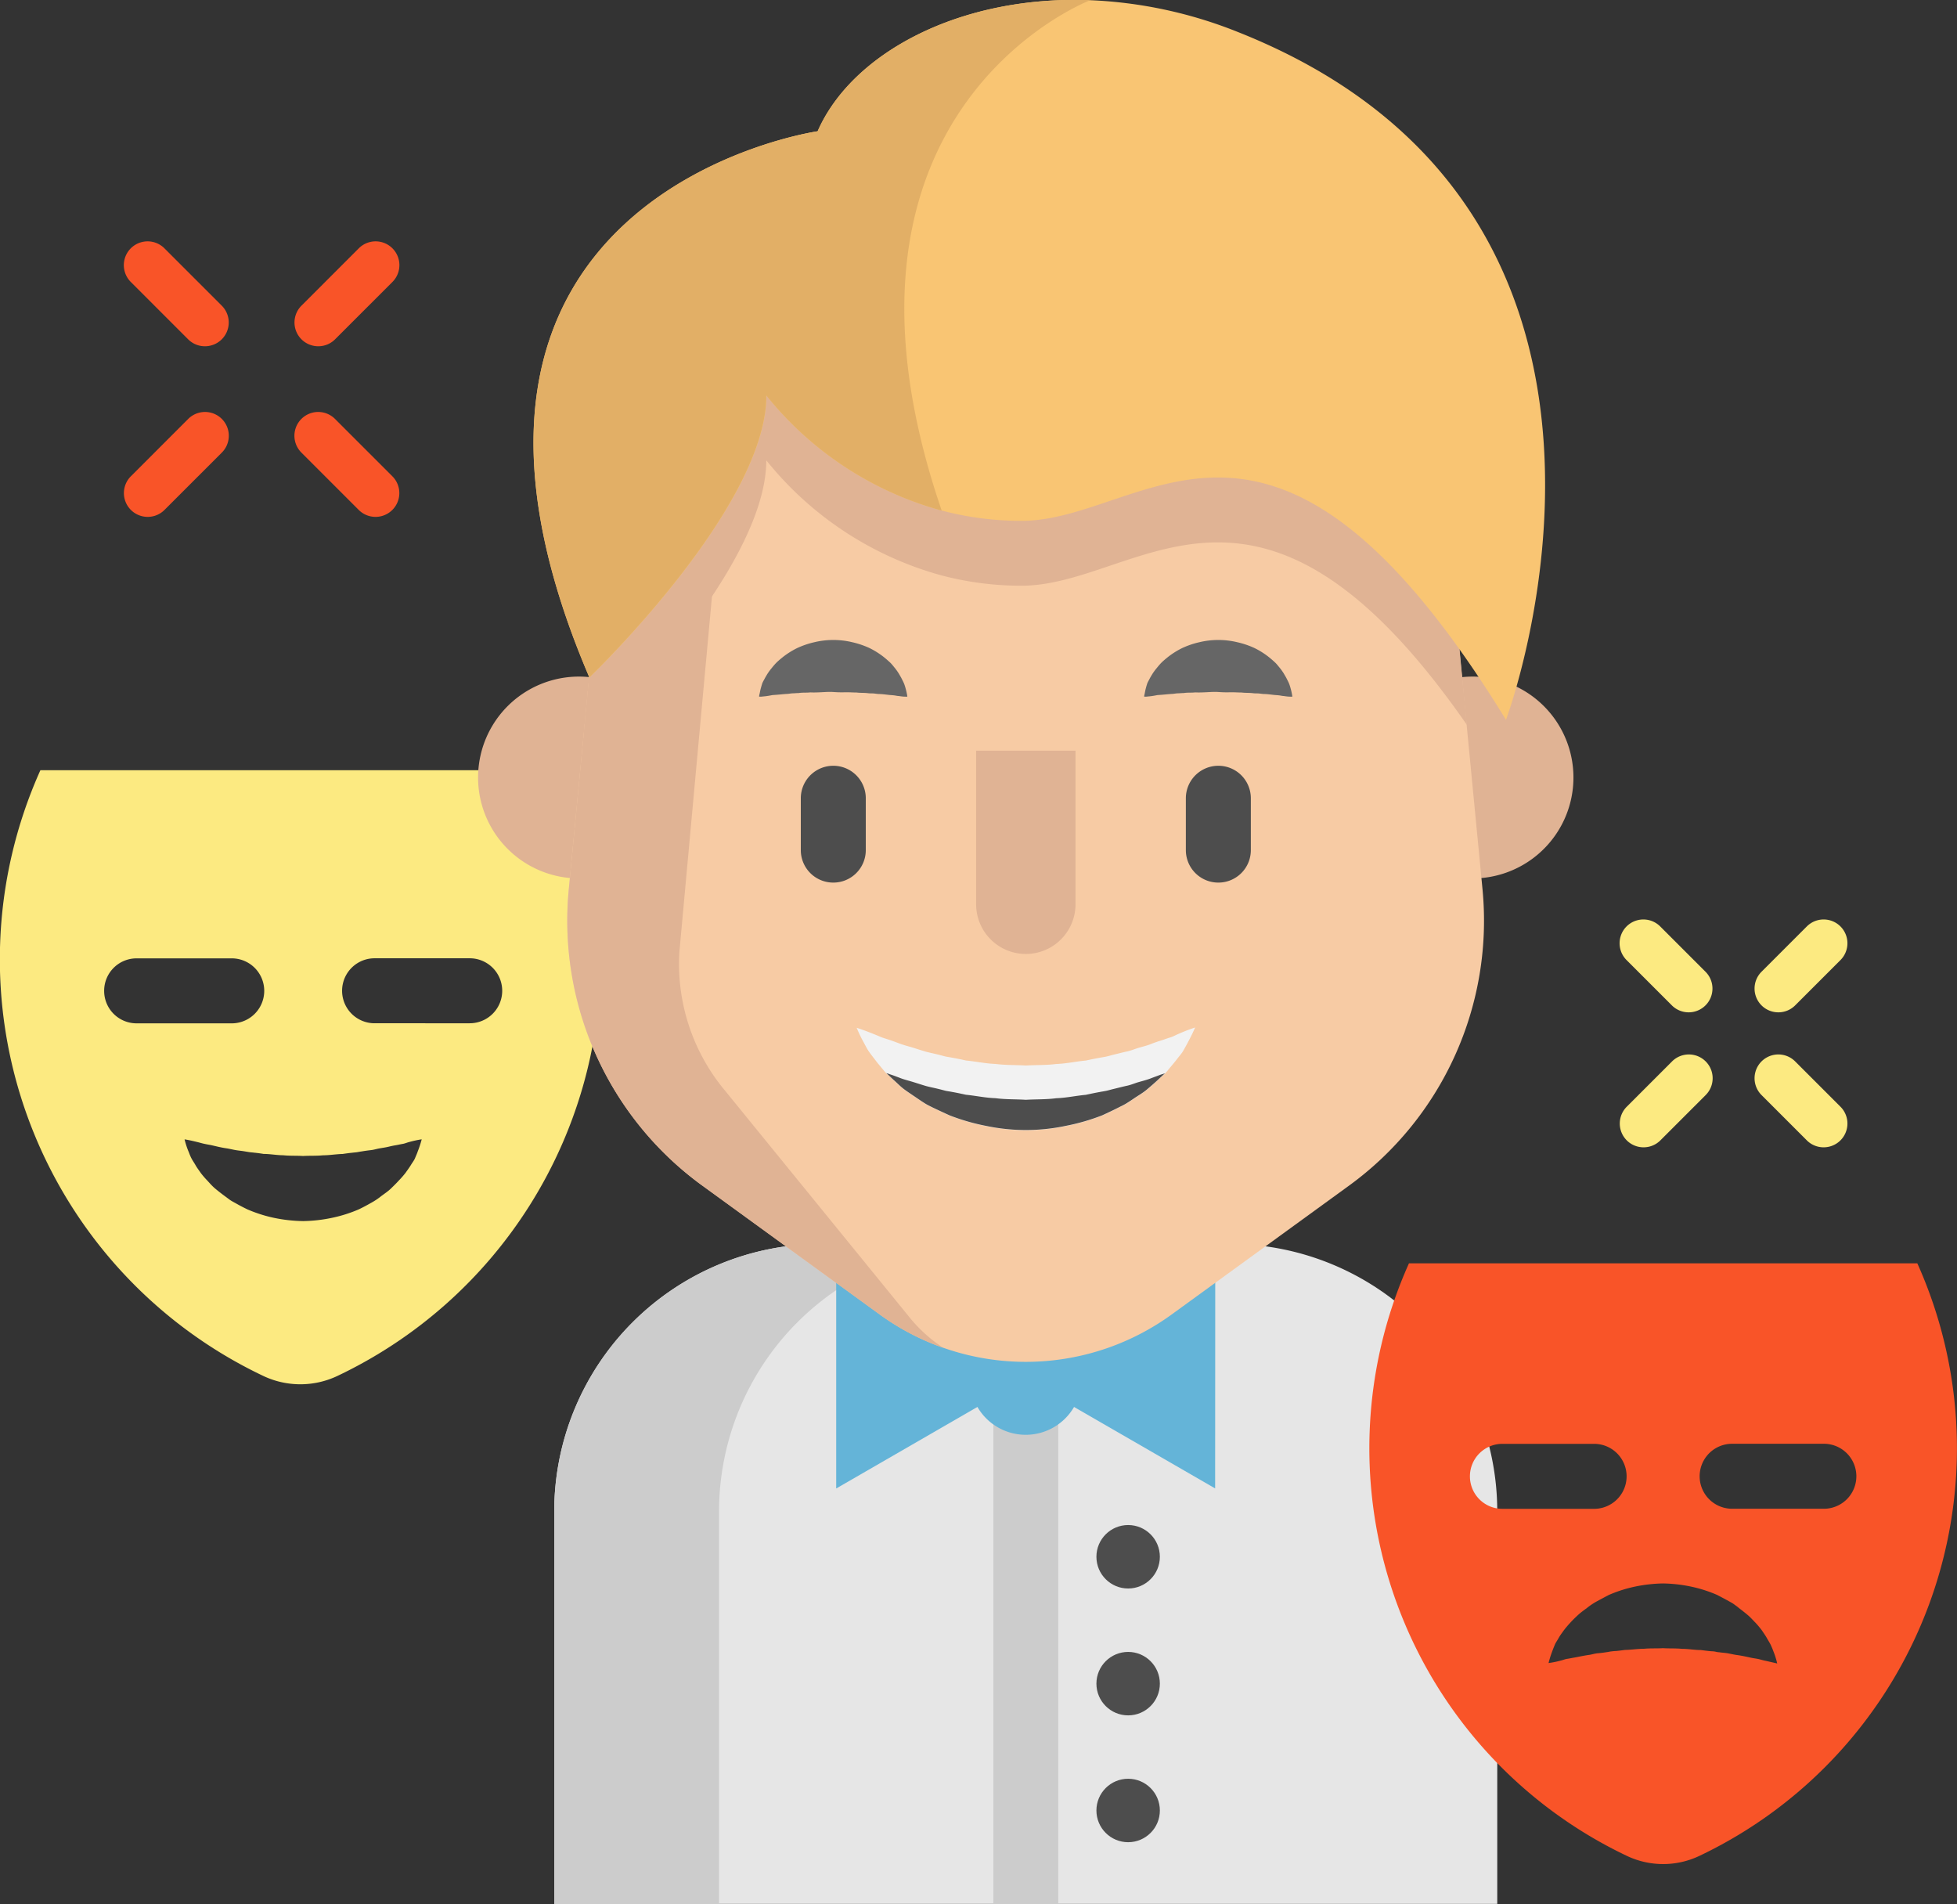 <svg id="Layer_1" data-name="Layer 1" xmlns="http://www.w3.org/2000/svg" viewBox="0 0 512 498.1"><rect x="0" y="0" width="512" height="498.1" fill="#333333" stroke="none"/><defs><style>.cls-1{fill:#e6e6e6}.cls-2{fill:#ccc}.cls-3{fill:#64b4d8}.cls-4{fill:#4d4d4d}.cls-5{fill:#fcea81}.cls-6{fill:#e0b394}.cls-7{fill:#f7cba4}.cls-8{fill:#f9c573}.cls-9{fill:#e2af66}.cls-10{fill:#f95428}.cls-11{fill:#f2f2f2}.cls-12{fill:#666}</style></defs><title>actor</title><path class="cls-1" d="M321.74 332.35H215a70 70 0 0 0-70 70V505h246.72V402.33a70 70 0 0 0-69.98-69.98z" transform="translate(0 -6.95)"/><path class="cls-2" d="M258.14 332.35H215a70 70 0 0 0-70 70V505h43.12V402.33a70 70 0 0 1 70.02-69.98z" transform="translate(0 -6.95)"/><path class="cls-2" d="M259.89 325.39h16.97V498.1h-16.97z"/><path class="cls-3" d="M317.94 339.09L281 360.4a14.61 14.61 0 0 0-25.32 0l-36.91-21.31v57.24L255.72 375a14.61 14.61 0 0 0 25.28 0l36.91 21.31z" transform="translate(0 -6.95)"/><circle class="cls-4" cx="295.15" cy="473.61" r="8.3"/><circle class="cls-4" cx="295.15" cy="407.24" r="8.3"/><circle class="cls-4" cx="295.15" cy="440.43" r="8.3"/><path class="cls-5" d="M146.57 208.43h-136a120.64 120.64 0 0 0 58.28 158.44 22.64 22.64 0 0 0 19.46 0 120.58 120.58 0 0 0 68.85-108.95 120.08 120.08 0 0 0-10.59-49.49zM27.25 266.14a8.48 8.48 0 0 1 8.49-8.49h24.89a8.49 8.49 0 1 1 0 17h-24.9a8.48 8.48 0 0 1-8.48-8.51zm82 42.15c-.18.5-.41 1-.66 1.61s-.69 1.15-1.09 1.81-.89 1.32-1.41 2.06a24 24 0 0 1-1.75 2c-.62.69-1.32 1.37-2.06 2.09s-1.6 1.29-2.47 1.93a18.28 18.28 0 0 1-2.81 1.87c-1 .57-2 1.11-3.11 1.64a36.5 36.5 0 0 1-7 2.22 39.34 39.34 0 0 1-7.58.86 40.23 40.23 0 0 1-7.59-.84 36.56 36.56 0 0 1-7-2.23 47.76 47.76 0 0 1-3.11-1.63c-.5-.28-1-.53-1.46-.85l-1.35-1c-.87-.64-1.7-1.29-2.47-1.93s-1.43-1.4-2.06-2.09a21.42 21.42 0 0 1-1.73-2c-.49-.72-1-1.37-1.35-2s-.78-1.23-1.08-1.8-.53-1.17-.72-1.67a20.56 20.56 0 0 1-1.1-3.34s1.35.2 3.31.7c.51.11 1 .27 1.6.41s1.22.25 1.89.37c1.3.28 2.67.66 4.21.87.76.12 1.51.31 2.29.45s1.61.2 2.41.34l1.21.2c.41.06.84.08 1.26.14.84.08 1.66.19 2.49.33 1.73 0 3.41.34 5.15.35 1.71.18 3.45.08 5.19.19 1.73-.11 3.47 0 5.19-.18 1.74 0 3.42-.31 5.15-.35.83-.12 1.65-.24 2.5-.32.41-.06.84-.08 1.25-.14s.8-.15 1.21-.2c.8-.14 1.61-.25 2.42-.34s1.52-.33 2.27-.46 1.53-.24 2.18-.39 1.31-.31 2-.42 1.26-.26 1.87-.36 1.14-.35 1.66-.48a28.05 28.05 0 0 1 3.33-.72 27.71 27.71 0 0 1-1.09 3.3zm13.62-33.66H98a8.49 8.49 0 1 1 0-17h24.89a8.49 8.49 0 1 1 0 17z" transform="translate(0 -6.95)"/><path class="cls-6" d="M150.22 236.71a26.4 26.4 0 0 1 1.2-52.77 25.79 25.79 0 0 1 3.87.28m231.22 52.49a26.4 26.4 0 0 0-1.2-52.77 27.21 27.21 0 0 0-3.87.28" transform="translate(0 -6.95)"/><path class="cls-7" d="M353 317.06l-46.45 33.74a65 65 0 0 1-76.38 0l-46.45-33.74a85.66 85.66 0 0 1-34.91-77.52l4-41.58 4-41.79a112 112 0 0 1 223 0l3.9 40.4 4.15 43A85.68 85.68 0 0 1 353 317.06z" transform="translate(0 -6.95)"/><path class="cls-6" d="M177.74 256a51.7 51.7 0 0 0 12 36.32l48.55 59.65a38.65 38.65 0 0 0 8.52 7.58 64.57 64.57 0 0 1-16.65-8.72l-46.45-33.74a85.64 85.64 0 0 1-34.9-77.52l8-83.37A112 112 0 0 1 266.7 55c-35.08.85-74.8 33.91-76.87 69.13z" transform="translate(0 -6.95)"/><path class="cls-6" d="M383.77 196.56c-54.64-78.64-85.59-36.39-116.53-36.39a81.57 81.57 0 0 1-20.88-2.69 88.88 88.88 0 0 1-45.88-30.12c0 29.42-46.3 73.78-46.3 73.78-.45-1.06-.9-2.13-1.34-3.18l4-41.79a112 112 0 0 1 223 0z" transform="translate(0 -6.95)"/><path class="cls-8" d="M394 195.25c-61.1-99.58-93.92-52.05-126.73-52.05a81.57 81.57 0 0 1-20.88-2.69 88.88 88.88 0 0 1-45.88-30.12c0 29.42-46.3 73.78-46.3 73.78C100 57.66 213.91 41.29 213.91 41.29 222.86 20.87 251 5.7 285.24 7a116.6 116.6 0 0 1 38.59 8.31C443.77 62.86 394 195.25 394 195.25z" transform="translate(0 -6.95)"/><path class="cls-9" d="M246.37 140.51a88.88 88.88 0 0 1-45.88-30.12c0 29.42-46.3 73.78-46.3 73.78C100 57.66 213.91 41.29 213.91 41.29 222.86 20.87 251 5.7 285.24 7c-1.84.74-74.39 29.73-38.87 133.51z" transform="translate(0 -6.95)"/><path class="cls-10" d="M501.62 337.43h-133a118.07 118.07 0 0 0 57 155 22.11 22.11 0 0 0 19 0 118.07 118.07 0 0 0 57-155zm-117.05 55.71a8.49 8.49 0 0 1 8.49-8.49h24a8.49 8.49 0 0 1 0 17h-24a8.49 8.49 0 0 1-8.49-8.51zm77.22 48.24c-.49-.1-1-.25-1.55-.39s-1.19-.21-1.83-.33c-1.27-.26-2.6-.59-4.1-.78-.72-.11-1.45-.28-2.2-.42s-1.56-.17-2.33-.29c-.4 0-.78-.12-1.17-.19s-.8-.06-1.2-.1c-.82-.08-1.61-.18-2.41-.29-1.65 0-3.26-.32-4.92-.31-1.65-.17-3.32-.07-5-.18-1.65.1-3.33 0-5 .16-1.67 0-3.28.27-4.93.3-.8.11-1.6.21-2.41.29-.4 0-.8.06-1.2.1s-.78.15-1.17.19c-.78.12-1.55.23-2.33.29s-1.47.3-2.21.42c-1.52.2-2.77.5-4 .72-.63.1-1.22.24-1.81.32s-1.12.33-1.63.44a24.28 24.28 0 0 1-3.25.66 27.3 27.3 0 0 1 1-3.17c.18-.49.39-1 .62-1.57s.64-1.13 1-1.78.85-1.3 1.35-2a24.62 24.62 0 0 1 1.69-2c.6-.68 1.28-1.33 2-2s1.54-1.26 2.39-1.89a17.76 17.76 0 0 1 2.7-1.79c1-.54 2-1.08 3-1.6a35.43 35.43 0 0 1 6.8-2.18 38.86 38.86 0 0 1 7.37-.84 38.11 38.11 0 0 1 7.38.83 35.37 35.37 0 0 1 6.8 2.17c1 .52 2 1.05 3 1.6.49.28 1 .53 1.41.84s.88.62 1.3 1c.84.63 1.64 1.26 2.38 1.89s1.38 1.38 2 2a23.58 23.58 0 0 1 1.66 2c.46.7.92 1.33 1.29 2s.74 1.2 1 1.77.5 1.13.68 1.64a20 20 0 0 1 1 3.19s-1.24-.28-3.18-.73zm15.38-39.75h-24a8.49 8.49 0 1 1 0-17h24a8.49 8.49 0 0 1 0 17zM83.27 97.53a6.22 6.22 0 0 1-4.4-10.62l15-15a6.22 6.22 0 0 1 8.8 8.8l-15 15a6.21 6.21 0 0 1-4.4 1.82zm-44.63 44.63a6.22 6.22 0 0 1-4.4-10.62l15-15a6.22 6.22 0 0 1 8.8 8.8l-15 15a6.2 6.2 0 0 1-4.4 1.82zm59.61 0a6.21 6.21 0 0 1-4.4-1.82l-15-15a6.22 6.22 0 0 1 8.8-8.8l15 15a6.22 6.22 0 0 1-4.4 10.62zM53.62 97.53a6.21 6.21 0 0 1-4.4-1.82l-15-15a6.22 6.22 0 0 1 8.8-8.8l15 15a6.22 6.22 0 0 1-4.4 10.62z" transform="translate(0 -6.95)"/><path class="cls-5" d="M465.26 271.77a6.22 6.22 0 0 1-4.4-10.62l11.85-11.85a6.22 6.22 0 1 1 8.8 8.8l-11.85 11.85a6.2 6.2 0 0 1-4.4 1.82zM430 307.08a6.22 6.22 0 0 1-4.4-10.62l11.85-11.85a6.22 6.22 0 1 1 8.8 8.8l-11.85 11.85a6.2 6.2 0 0 1-4.4 1.82zm47.11 0a6.21 6.21 0 0 1-4.4-1.82l-11.85-11.85a6.22 6.22 0 1 1 8.8-8.8l11.85 11.85a6.22 6.22 0 0 1-4.4 10.62zm-35.31-35.31a6.21 6.21 0 0 1-4.4-1.82l-11.85-11.85a6.22 6.22 0 1 1 8.8-8.8l11.85 11.85a6.22 6.22 0 0 1-4.4 10.62z" transform="translate(0 -6.95)"/><path class="cls-11" d="M312.67 275.74s-.64 1.58-2 4.08c-.33.64-.71 1.32-1.14 2.06s-1.1 1.46-1.73 2.29-1.36 1.66-2.13 2.59a8.84 8.84 0 0 1-.88 1l-.36.34-1.36 1.27c-.93.87-1.93 1.73-3 2.64s-2.3 1.58-3.52 2.42c-.61.42-1.24.83-1.89 1.23s-1.33.7-2 1.05c-1.38.7-2.82 1.38-4.3 2.06a55.42 55.42 0 0 1-9.63 2.77 50.43 50.43 0 0 1-20.66 0 55.39 55.39 0 0 1-9.63-2.77c-1.48-.67-2.92-1.35-4.31-2-.69-.35-1.38-.67-2-1.05s-1.27-.82-1.88-1.23c-1.22-.84-2.42-1.62-3.53-2.42s-2-1.78-3-2.64l-1.35-1.28-.48-.44a7.57 7.57 0 0 1-.76-.84c-.74-.89-1.45-1.72-2.07-2.54s-1.21-1.55-1.71-2.27-.87-1.47-1.22-2.12a37.53 37.53 0 0 1-2-4.12s1.68.51 4.26 1.55c.66.25 1.34.55 2.09.86s1.63.54 2.51.84 1.79.66 2.74 1 2 .6 3.05.92 2.1.68 3.2 1 2.29.54 3.46.83c.59.14 1.16.31 1.75.46s1.22.21 1.83.34q1.85.32 3.7.75c2.57.24 5.1.8 7.75.9 2.61.34 5.28.25 7.93.41 2.66-.16 5.33-.06 7.94-.4 2.65-.09 5.18-.67 7.75-.9 1.23-.27 2.47-.52 3.7-.74.61-.12 1.23-.2 1.83-.34s1.18-.33 1.75-.46c1.18-.28 2.32-.59 3.46-.83s2.16-.7 3.21-1 2.13-.57 3-.92 1.8-.67 2.68-.94 1.69-.59 2.49-.83 1.49-.67 2.16-.93a45.15 45.15 0 0 1 4.3-1.65z" transform="translate(0 -6.95)"/><path class="cls-4" d="M304.78 287.71l-.36.34-1.36 1.27c-.93.87-1.93 1.73-3 2.64s-2.3 1.58-3.52 2.42c-.61.42-1.24.83-1.89 1.23s-1.33.7-2 1.05c-1.38.7-2.82 1.38-4.3 2.06a55.42 55.42 0 0 1-9.63 2.77 50.43 50.43 0 0 1-20.66 0 55.39 55.39 0 0 1-9.63-2.77c-1.48-.67-2.92-1.35-4.31-2-.69-.35-1.38-.67-2-1.05s-1.27-.82-1.88-1.23c-1.22-.84-2.42-1.62-3.53-2.42s-2-1.78-3-2.64l-1.35-1.28-.48-.44 1.1.37c.89.29 1.79.64 2.74 1s2 .61 3.05.93 2.1.67 3.2 1 2.29.54 3.46.83c.59.14 1.16.29 1.75.45s1.22.21 1.83.34c1.23.21 2.47.48 3.7.75 2.57.25 5.1.82 7.75.9 2.61.35 5.28.25 7.93.42 2.66-.16 5.33-.06 7.94-.41 2.65-.09 5.18-.66 7.75-.89 1.23-.27 2.47-.53 3.7-.75.61-.12 1.23-.2 1.83-.34s1.18-.32 1.75-.45c1.18-.28 2.32-.59 3.46-.83s2.16-.71 3.21-1 2.13-.58 3-.92 1.8-.67 2.68-1zM218 237.83a8.49 8.49 0 0 1-8.49-8.49v-13.57a8.49 8.49 0 0 1 17 0v13.57a8.49 8.49 0 0 1-8.51 8.49z" transform="translate(0 -6.95)"/><path class="cls-12" d="M299.34 189.18s0-.23.1-.61.17-1 .36-1.64c.08-.35.2-.71.32-1.1s.39-.81.62-1.27.52-.92.83-1.43a15.82 15.82 0 0 1 1.06-1.42c.39-.48.82-1 1.27-1.45s1-.9 1.55-1.35a21.18 21.18 0 0 1 3.78-2.4 22.3 22.3 0 0 1 4.55-1.56 21.26 21.26 0 0 1 9.92 0 22.47 22.47 0 0 1 4.56 1.55 21.11 21.11 0 0 1 3.78 2.4c.55.45 1.07.9 1.55 1.35s.88 1 1.27 1.46a14.39 14.39 0 0 1 1 1.41c.29.5.56.94.79 1.4s.44.85.6 1.25.28.8.38 1.16a17 17 0 0 1 .39 1.66 6.11 6.11 0 0 1 .09.6h-.63c-.4 0-1-.07-1.64-.17-.34 0-.69-.1-1.07-.15s-.81-.08-1.25-.11c-.86-.09-1.76-.23-2.74-.26-.48 0-1-.1-1.45-.14s-1 0-1.51-.07c-1-.13-2-.05-3-.18-1 0-2-.09-3.05-.06s-2 0-3-.07-2 0-3 .05-2 .1-3.06.05c-1 .12-2 0-3 .17-.5 0-1 .06-1.51.07s-1 .12-1.45.15c-1 .05-1.84.15-2.68.22l-1.23.09c-.41.07-.78.15-1.13.2-.68.12-1.28.15-1.66.2s-.71 0-.71 0zm-100.74 0s0-.23.1-.61.18-1 .37-1.64c.09-.35.2-.71.32-1.1s.38-.81.62-1.27.52-.92.83-1.43a15.81 15.81 0 0 1 1.06-1.42c.38-.48.82-1 1.27-1.45s1-.9 1.55-1.35a21.18 21.18 0 0 1 3.78-2.4 22.3 22.3 0 0 1 4.55-1.56 21.26 21.26 0 0 1 9.92 0 22.47 22.47 0 0 1 4.56 1.55 21.11 21.11 0 0 1 3.78 2.4c.55.45 1.07.9 1.55 1.35s.88 1 1.27 1.46a14.39 14.39 0 0 1 1 1.41c.29.5.56.94.79 1.4s.44.85.6 1.25.28.8.38 1.16a17 17 0 0 1 .39 1.66 6.1 6.1 0 0 1 .09.6h-.63c-.4 0-1-.07-1.64-.17-.34 0-.69-.1-1.07-.15s-.81-.08-1.25-.11c-.86-.09-1.76-.23-2.74-.26-.48 0-1-.1-1.45-.14s-1 0-1.51-.07c-1-.13-2-.05-3-.18-1 0-2-.09-3.05-.06s-2 0-3-.07-2 0-3 .05-2 .1-3.06.05c-1 .12-2 0-3 .17-.5 0-1 .06-1.51.07s-1 .12-1.45.15c-1 .05-1.84.15-2.68.22l-1.23.09c-.41.07-.78.15-1.13.2-.68.12-1.28.15-1.66.2s-.72 0-.72 0z" transform="translate(0 -6.95)"/><path class="cls-4" d="M318.74 237.83a8.49 8.49 0 0 1-8.49-8.49v-13.57a8.49 8.49 0 1 1 17 0v13.57a8.49 8.49 0 0 1-8.51 8.49z" transform="translate(0 -6.95)"/><path class="cls-6" d="M281.38 203.33v40.17a13 13 0 0 1-13 13 13 13 0 0 1-13-13v-40.17" transform="translate(0 -6.95)"/></svg>